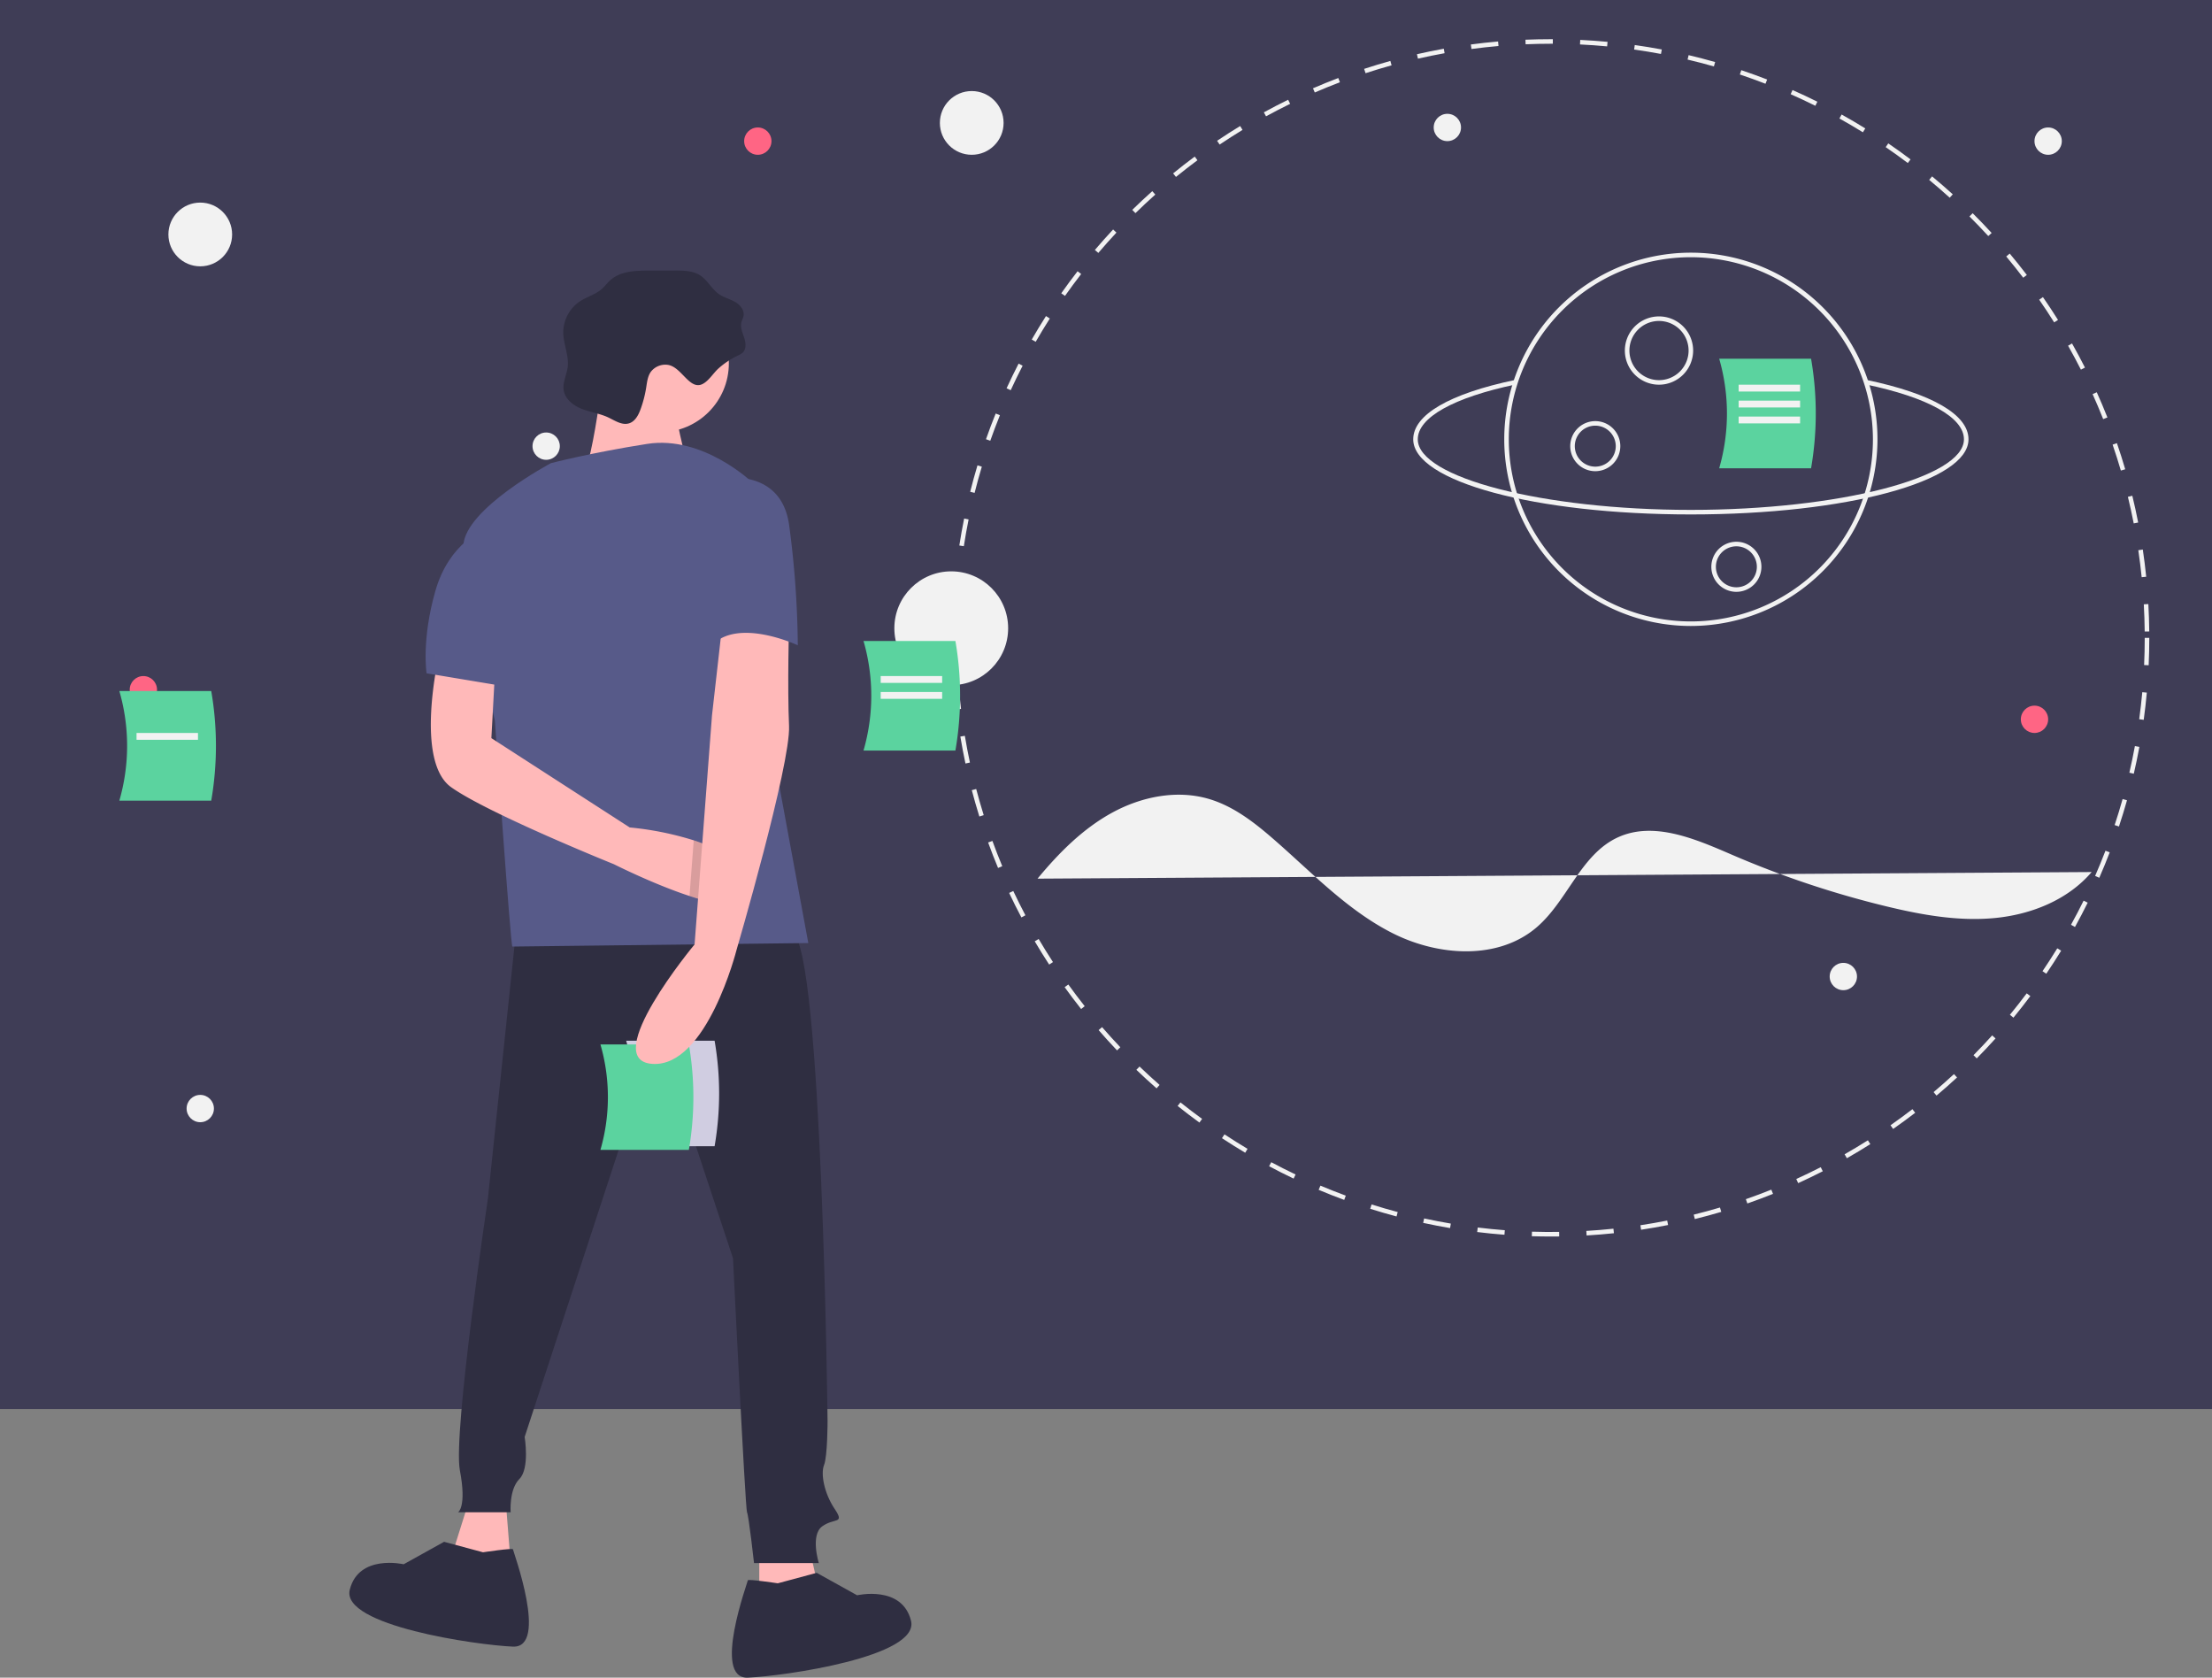 <svg id="a12144e9-3c86-4872-a88a-b0ed4a062895" data-name="Layer 1" xmlns="http://www.w3.org/2000/svg" width="972" height="737.014" viewBox="0 0 972 737.014"><rect x="0" y="0" width="972" height="737.014" fill="#808080" stroke="none"/><title>master_plan</title><rect width="972" height="619" fill="#3f3d56"/><circle cx="88" cy="103" r="14" fill="#f2f2f2"/><circle cx="427" cy="54" r="14" fill="#f2f2f2"/><circle cx="418" cy="276" r="25" fill="#f2f2f2"/><circle cx="333" cy="62" r="6" fill="#ff6584"/><circle cx="63" cy="303" r="6" fill="#ff6584"/><circle cx="894" cy="316" r="6" fill="#ff6584"/><circle cx="240" cy="196" r="6" fill="#f2f2f2"/><circle cx="900" cy="62" r="6" fill="#f2f2f2"/><circle cx="88" cy="487" r="6" fill="#f2f2f2"/><circle cx="810" cy="429" r="6" fill="#f2f2f2"/><circle cx="636" cy="56" r="6" fill="#f2f2f2"/><path d="M843,250.493a15,15,0,1,1,15-15A15.017,15.017,0,0,1,843,250.493Zm0-28a13,13,0,1,0,13,13A13.015,13.015,0,0,0,843,222.493Z" transform="translate(-114 -81.493)" fill="#f2f2f2"/><path d="M815,288.493a11,11,0,1,1,11-11A11.012,11.012,0,0,1,815,288.493Zm0-20a9,9,0,1,0,9,9A9.01,9.01,0,0,0,815,268.493Z" transform="translate(-114 -81.493)" fill="#f2f2f2"/><path d="M877,341.493a11,11,0,1,1,11-11A11.012,11.012,0,0,1,877,341.493Zm0-20a9,9,0,1,0,9,9A9.01,9.01,0,0,0,877,321.493Z" transform="translate(-114 -81.493)" fill="#f2f2f2"/><path d="M857,356.493a82,82,0,1,1,82-82A82.093,82.093,0,0,1,857,356.493Zm0-162a80,80,0,1,0,80,80A80.09,80.09,0,0,0,857,194.493Z" transform="translate(-114 -81.493)" fill="#f2f2f2"/><path d="M857,307.493c-68.411,0-122-14.495-122-33,0-10.783,15.905-20.048,44.786-26.09l.41,1.958C752.744,256.103,737,264.899,737,274.493c0,16.804,54.953,31,120,31s120-14.196,120-31c0-9.612-15.798-18.419-43.343-24.163l.408-1.958C963.042,254.415,979,263.691,979,274.493,979,292.998,925.411,307.493,857,307.493Z" transform="translate(-114 -81.493)" fill="#f2f2f2"/><path d="M795.441,624.709c-2.774,0-5.577-.044-8.328-.13l.062-1.998c3.95.123,7.981.157,11.95.103l.027,2Q797.3,624.709,795.441,624.709Zm15.745-.464-.117-1.996c3.956-.233,7.963-.562,11.909-.975l.209,1.988C819.211,623.68,815.173,624.011,811.186,624.245Zm-36.096-.312c-3.989-.306-8.021-.706-11.982-1.192l.244-1.984c3.932.481,7.932.88,11.891,1.183Zm60.039-2.199-.3-1.977c3.931-.597,7.892-1.289,11.77-2.06l.39,1.961C843.081,620.436,839.09,621.134,835.129,621.735Zm-83.935-.731c-3.941-.668-7.919-1.436-11.823-2.283l.424-1.955c3.875.842,7.822,1.604,11.733,2.266Zm107.548-3.962-.48-1.941c3.858-.954,7.738-2.009,11.532-3.134l.568,1.918C866.54,615.018,862.63,616.08,858.743,617.041Zm-131.076-1.146c-3.866-1.028-7.756-2.159-11.562-3.363l.603-1.906c3.778,1.194,7.638,2.316,11.474,3.336Zm154.158-5.701-.656-1.889c3.744-1.302,7.51-2.709,11.194-4.184l.742,1.857C889.393,607.464,885.598,608.882,881.825,610.194Zm-177.146-1.566c-3.754-1.38-7.532-2.869-11.228-4.426l.776-1.844c3.667,1.545,7.416,3.022,11.142,4.393ZM904.154,601.259l-.828-1.82c3.596-1.634,7.21-3.378,10.742-5.184l.91,1.781C911.419,597.856,907.777,599.613,904.154,601.259Zm-221.71-1.994c-3.609-1.72-7.231-3.549-10.766-5.438l.942-1.764c3.508,1.874,7.102,3.689,10.684,5.396Zm243.109-8.944-.99-1.736c3.448-1.968,6.891-4.036,10.229-6.148l1.068,1.689C932.496,586.254,929.028,588.339,925.552,590.321Zm-264.376-2.418c-3.433-2.042-6.87-4.195-10.216-6.399l1.101-1.67c3.32,2.188,6.731,4.324,10.138,6.351Zm284.699-10.439-1.145-1.639c3.247-2.269,6.487-4.645,9.631-7.061l1.219,1.586C952.414,572.784,949.148,575.178,945.876,577.463Zm-304.826-2.816c-3.228-2.345-6.453-4.801-9.585-7.302l1.248-1.562c3.108,2.481,6.309,4.919,9.512,7.245ZM964.953,562.801l-1.289-1.529c3.026-2.554,6.038-5.215,8.953-7.91l1.357,1.469C971.038,557.546,968.003,560.228,964.953,562.801Zm-342.728-3.186c-3.006-2.633-5.993-5.371-8.877-8.14l1.385-1.443c2.862,2.748,5.826,5.466,8.81,8.079Zm360.401-13.161-1.424-1.404c2.79-2.827,5.55-5.753,8.201-8.695l1.486,1.338C988.217,540.658,985.437,543.606,982.626,546.454Zm-377.773-3.512c-2.758-2.9-5.482-5.898-8.097-8.91l1.511-1.311c2.594,2.989,5.297,5.964,8.035,8.842Zm393.893-14.38-1.545-1.27c2.521-3.067,5.002-6.232,7.378-9.409l1.602,1.197C1003.787,522.282,1001.286,525.473,998.746,528.563Zm-409.671-3.797c-2.477-3.13-4.916-6.361-7.25-9.604l1.623-1.168c2.316,3.218,4.736,6.425,7.195,9.532Zm424.1-15.497-1.654-1.123c2.23-3.284,4.415-6.664,6.492-10.048l1.705,1.047C1017.623,502.554,1015.421,505.96,1013.174,509.269Zm-438.151-4.029c-2.179-3.341-4.312-6.778-6.34-10.22l1.723-1.016c2.013,3.415,4.129,6.827,6.292,10.142Zm450.766-16.511-1.75-.967c1.92-3.475,3.785-7.043,5.546-10.606l1.793.887C1029.605,481.632,1027.724,485.228,1025.79,488.729Zm-462.971-4.205c-1.865-3.525-3.674-7.143-5.375-10.75l1.809-.854c1.689,3.58,3.483,7.17,5.334,10.668Zm473.651-17.416-1.832-.803c1.594-3.64,3.124-7.367,4.549-11.078l1.867.717C1039.619,459.684,1038.076,463.44,1036.47,467.108Zm-483.902-4.315c-1.533-3.68-3.001-7.444-4.364-11.19l1.88-.684c1.352,3.718,2.809,7.453,4.33,11.104Zm492.551-18.216-1.898-.629c1.248-3.761,2.426-7.604,3.5-11.426l1.926.541C1047.563,436.913,1046.376,440.787,1045.119,444.576ZM544.352,440.194c-1.19-3.812-2.308-7.705-3.323-11.574l1.935-.508c1.007,3.84,2.117,7.704,3.298,11.486Zm507.286-18.795-1.948-.453c.896-3.854,1.714-7.791,2.434-11.698l1.967.361C1053.365,413.547,1052.54,417.513,1051.637,421.399Zm-513.394-4.494c-.834-3.906-1.589-7.886-2.243-11.83l1.973-.328c.65,3.915,1.399,7.864,2.227,11.74Zm517.752-19.184-1.982-.271c.538-3.917.992-7.911,1.351-11.872l1.992.18C1056.995,389.749,1056.537,393.774,1055.996,397.721Zm-521.694-4.566c-.472-3.959-.859-7.991-1.151-11.984l1.995-.146c.29,3.964.674,7.965,1.143,11.895Zm523.869-19.409-1.998-.09c.178-3.963.269-7.982.269-11.946h2C1058.441,365.703,1058.35,369.753,1058.17,373.745Zm-525.626-4.602c-.068-2.452-.103-4.954-.104-7.435q0-2.309.04-4.608l2,.035q-.04,2.282-.04,4.573c0,2.462.035,4.945.103,7.38Zm523.882-10.225c-.041-3.965-.174-7.984-.394-11.946l1.996-.111c.222,3.992.355,8.041.397,12.036ZM534.955,345.196l-1.996-.125c.25-3.996.594-8.032,1.023-11.997l1.988.215C535.545,337.224,535.203,341.23,534.955,345.196Zm520.142-10.135c-.399-3.943-.896-7.932-1.477-11.858l1.979-.292c.584,3.956,1.085,7.975,1.488,11.948ZM537.528,321.443l-1.977-.306c.613-3.957,1.325-7.944,2.116-11.854l1.96.396C538.842,313.56,538.136,317.517,537.528,321.443Zm514.074-10.016c-.763-3.901-1.623-7.829-2.559-11.672l1.943-.473c.942,3.873,1.81,7.831,2.578,11.761ZM542.265,298.026l-1.94-.486c.971-3.874,2.047-7.779,3.197-11.609l1.915.575C544.296,290.306,543.229,294.182,542.265,298.026Zm503.685-9.813c-1.115-3.808-2.334-7.639-3.622-11.387l1.891-.65c1.299,3.777,2.527,7.638,3.651,11.475ZM549.15,275.113l-1.887-.663c1.329-3.781,2.764-7.58,4.265-11.291l1.855.75C551.893,267.591,550.469,271.361,549.15,275.113Zm489.033-9.495c-1.459-3.681-3.021-7.375-4.645-10.979l1.824-.821c1.636,3.633,3.21,7.355,4.68,11.063ZM558.127,252.915l-1.817-.835c1.67-3.638,3.448-7.286,5.284-10.842l1.777.917C561.548,245.685,559.784,249.305,558.127,252.915Zm470.269-9.036c-1.79-3.531-3.687-7.069-5.637-10.515l1.74-.985c1.966,3.473,3.876,7.038,5.68,10.596Zm-459.291-12.229-1.733-.998c1.995-3.464,4.099-6.932,6.254-10.306l1.686,1.076C573.171,224.771,571.083,228.212,569.104,231.65Zm447.541-8.535c-2.113-3.364-4.326-6.716-6.577-9.962l1.643-1.14c2.269,3.271,4.499,6.648,6.628,10.038ZM581.977,211.491l-1.635-1.152c2.306-3.27,4.716-6.529,7.167-9.688l1.58,1.226C586.657,205.012,584.264,208.246,581.977,211.491Zm421.064-7.992c-2.41-3.157-4.92-6.295-7.462-9.327l1.533-1.285c2.561,3.056,5.09,6.217,7.519,9.398ZM596.63,192.6l-1.522-1.297c2.587-3.039,5.284-6.064,8.015-8.991l1.462,1.364C601.875,186.582,599.198,189.584,596.63,192.6Zm391.07-7.408c-2.687-2.924-5.474-5.823-8.282-8.614l1.41-1.419c2.83,2.813,5.638,5.733,8.345,8.679Zm-374.765-10.064-1.398-1.43c2.86-2.798,5.819-5.564,8.795-8.221l1.332,1.492C618.71,169.606,615.773,172.351,612.935,175.128Zm357.818-6.78c-2.944-2.67-5.984-5.304-9.035-7.828l1.275-1.541c3.073,2.543,6.137,5.197,9.104,7.888ZM630.753,159.217l-1.263-1.551c3.093-2.519,6.29-5.003,9.502-7.384l1.191,1.606C636.996,154.251,633.823,156.717,630.753,159.217Zm321.582-6.107c-3.177-2.392-6.445-4.739-9.715-6.976l1.129-1.65c3.295,2.253,6.588,4.618,9.789,7.029Zm-302.399-8.11-1.116-1.659c3.311-2.228,6.719-4.409,10.13-6.484l1.039,1.709C656.603,140.624,653.221,142.789,649.935,144.999Zm282.659-5.391c-3.38-2.092-6.851-4.131-10.315-6.062l.973-1.747c3.492,1.945,6.989,4,10.396,6.107Zm-262.271-7.01-.96-1.755c3.502-1.917,7.094-3.776,10.674-5.527l.879,1.797C677.363,128.85,673.799,130.696,670.323,132.598Zm241.37-4.634c-3.559-1.773-7.204-3.486-10.835-5.091l.809-1.829c3.659,1.617,7.333,3.343,10.919,5.13ZM691.745,122.12l-.795-1.835c3.66-1.586,7.404-3.108,11.128-4.522l.71,1.87C699.092,119.036,695.377,120.546,691.745,122.12Zm198.052-3.834c-3.703-1.436-7.493-2.806-11.266-4.072l.637-1.896c3.801,1.276,7.62,2.656,11.352,4.104ZM714.053,113.649l-.623-1.9c3.801-1.246,7.679-2.419,11.525-3.486l.535,1.927C721.673,111.248,717.825,112.412,714.053,113.649ZM867.117,110.675c-3.814-1.087-7.705-2.1-11.563-3.01l.459-1.946c3.889.916,7.809,1.937,11.653,3.032Zm-130.042-3.416-.445-1.95c3.896-.89,7.866-1.701,11.797-2.41l.355,1.968C744.88,105.572,740.942,106.376,737.075,107.26Zm106.788-2.067c-3.895-.731-7.861-1.381-11.791-1.933l.277-1.98c3.96.556,7.958,1.211,11.883,1.948Zm-83.275-2.176-.265-1.982c3.959-.528,7.985-.973,11.967-1.319l.174,1.992C768.512,102.052,764.517,102.492,760.587,103.016Zm59.616-1.147c-3.939-.371-7.949-.657-11.919-.849l.098-1.998c3.999.194,8.039.482,12.009.856Zm-35.814-.929-.084-1.998c3.676-.153,7.422-.231,11.136-.232l.905.001-.006,2-.899-.001C791.755,100.71,788.037,100.788,784.389,100.94Z" transform="translate(-114 -81.493)" fill="#f2f2f2"/><path d="M569.914,467.498c9.366-11.33,19.941-21.981,32.848-29.018s28.455-10.159,42.547-5.975c10.52,3.124,19.486,9.996,27.784,17.176,17.002,14.712,32.679,31.555,52.733,41.721s46.478,12.063,63.511-2.612c13.481-11.615,19.228-31.732,35.327-39.313,15.869-7.473,34.27.552,50.373,7.506a421.231,421.231,0,0,0,67.648,22.63c15.66,3.799,31.791,6.711,47.832,5.183s32.142-7.95,42.604-20.205" transform="translate(-114 -81.493)" fill="#f2f2f2"/><path d="M493.446,411.216h40.377a141.218,141.218,0,0,0,0-48.141H493.446A86.622,86.622,0,0,1,493.446,411.216Z" transform="translate(-114 -81.493)" fill="#5bd39f"/><path d="M166.446,433.216h40.377a141.218,141.218,0,0,0,0-48.141H166.446A86.622,86.622,0,0,1,166.446,433.216Z" transform="translate(-114 -81.493)" fill="#5bd39f"/><path d="M869.446,287.216h40.377a141.218,141.218,0,0,0,0-48.141H869.446A86.622,86.622,0,0,1,869.446,287.216Z" transform="translate(-114 -81.493)" fill="#5bd39f"/><polygon points="206.688 657.431 198.225 684.361 224.385 686.669 222.077 657.431 206.688 657.431" fill="#ffb9b9"/><polygon points="333.644 678.205 333.644 715.138 363.651 715.138 355.188 678.205 333.644 678.205" fill="#ffb9b9"/><path d="M340.693,491.168,328.383,608.121s-15.389,103.103-12.311,119.261-.769,18.466-.769,18.466h23.083s-.769-10.003,3.847-14.619,2.308-18.466,2.308-18.466L403.017,534.256l33.085,100.025s5.386,110.028,6.155,111.567,3.078,22.313,3.078,22.313H473.804s-3.847-12.311,1.539-16.158,10.003-.769,5.386-7.694-6.155-15.389-4.617-19.236,1.539-19.236,1.539-19.236-2.308-207.745-15.389-214.67S340.693,491.168,340.693,491.168Z" transform="translate(-114 -81.493)" fill="#2f2e41"/><path d="M455.775,777.057s-13.157-1.973-13.157-1.316-15.788,43.417,0,42.759,75.65-9.21,71.703-24.997-23.682-11.183-23.682-11.183l-17.761-9.867Z" transform="translate(-114 -81.493)" fill="#2f2e41"/><path d="M326.241,763.432s13.157-1.973,13.157-1.316,15.788,43.417,0,42.759-75.65-9.21-71.703-24.997,23.682-11.183,23.682-11.183l17.761-9.867Z" transform="translate(-114 -81.493)" fill="#2f2e41"/><path d="M389.155,585.029h38.856a135.9,135.9,0,0,0,0-46.328h-38.856A83.36,83.36,0,0,1,389.155,585.029Z" transform="translate(-114 -81.493)" fill="#d0cde1"/><path d="M377.84,586.645h38.856a135.9,135.9,0,0,0,0-46.328H377.84A83.36,83.36,0,0,1,377.84,586.645Z" transform="translate(-114 -81.493)" fill="#5bd39f"/><circle cx="289.995" cy="159.596" r="30.279" fill="#ffb9b9"/><path d="M379.934,237.258s-5.386,53.86-12.311,57.707,53.09,7.694,53.09,7.694-14.619-49.243-10.003-53.86S379.934,237.258,379.934,237.258Z" transform="translate(-114 -81.493)" fill="#ffb9b9"/><path d="M444.566,293.426s-21.544-20.775-46.166-16.927-42.318,8.464-42.318,8.464-37.702,20.005-38.471,36.163,13.85,76.943,13.85,76.943,6.925,99.256,7.694,99.256S469.188,495.785,469.188,495.785L445.335,366.521Z" transform="translate(-114 -81.493)" fill="#575a89"/><path d="M439.534,478.573c-4.986,1.347-13.58-.516-22.552-3.455-16.004-5.255-33.201-13.957-33.201-13.957S328.383,438.847,312.225,427.306s-5.386-57.707-5.386-57.707l24.622,7.694-1.539,28.469,60.785,39.241a137.128,137.128,0,0,1,28.138,5.655c10.233,3.362,20.174,8.602,23.767,16.65a15.574,15.574,0,0,1,1.185,3.855C444.527,475.411,442.804,477.68,439.534,478.573Z" transform="translate(-114 -81.493)" fill="#ffb9b9"/><path d="M442.612,467.308c-1.069,3.986-2.108,7.779-3.078,11.264-4.986,1.347-13.58-.516-22.552-3.455l1.862-24.46C429.078,454.02,439.018,459.26,442.612,467.308Z" transform="translate(-114 -81.493)" opacity="0.15"/><path d="M431.486,354.98l-4.617,40.78L419.213,496.379s-42.357,50.957-18.505,52.496,36.932-50.013,36.932-50.013,23.852-81.559,23.083-98.487,0-45.396,0-45.396Z" transform="translate(-114 -81.493)" fill="#ffb9b9"/><path d="M438.19,237.71a7.899,7.899,0,0,0,2.177-1.312c1.653-1.604,1.374-4.323.656-6.511s-1.767-4.452-1.253-6.697c.24-1.046.81-2.003.973-3.064.387-2.523-1.625-4.822-3.853-6.068s-4.79-1.859-6.895-3.302c-3.229-2.213-5.012-6.115-8.29-8.255-3.206-2.092-7.279-2.157-11.107-2.153l-11.428.013c-5.972.007-12.535.228-16.98,4.217-1.352,1.213-2.423,2.716-3.792,3.909-2.757,2.404-6.479,3.364-9.541,5.366a16.547,16.547,0,0,0-7.347,13.935c.108,5.071,2.58,9.997,1.938,15.028-.431,3.375-2.253,6.618-1.774,9.986.568,3.995,4.232,6.857,7.99,8.326s7.855,1.997,11.512,3.703c2.985,1.393,6.103,3.613,9.249,2.638,2.662-.825,4.122-3.635,5.076-6.254a51.037,51.037,0,0,0,2.446-9.442c.383-2.407.637-4.959,2.051-6.945a7.996,7.996,0,0,1,7.15-3.084c6.171.542,9.644,11.052,15.319,8.566,2.814-1.232,4.976-4.921,7.23-6.932A36.297,36.297,0,0,1,438.19,237.71Z" transform="translate(-114 -81.493)" fill="#2f2e41"/><path d="M326.844,314.2s-15.389,5.386-21.544,26.93-3.847,36.163-3.847,36.163l32.316,5.386Z" transform="translate(-114 -81.493)" fill="#575a89"/><path d="M429.177,291.887s27.699-6.155,31.546,20.005a418.743,418.743,0,0,1,3.847,53.09s-26.16-12.311-37.702,0Z" transform="translate(-114 -81.493)" fill="#575a89"/><rect x="387" y="297" width="27" height="3" fill="#f2f2f2"/><rect x="60" y="322" width="27" height="3" fill="#f2f2f2"/><rect x="387" y="304" width="27" height="3" fill="#f2f2f2"/><rect x="764" y="169" width="27" height="3" fill="#f2f2f2"/><rect x="764" y="183" width="27" height="3" fill="#f2f2f2"/><rect x="764" y="176" width="27" height="3" fill="#f2f2f2"/></svg>